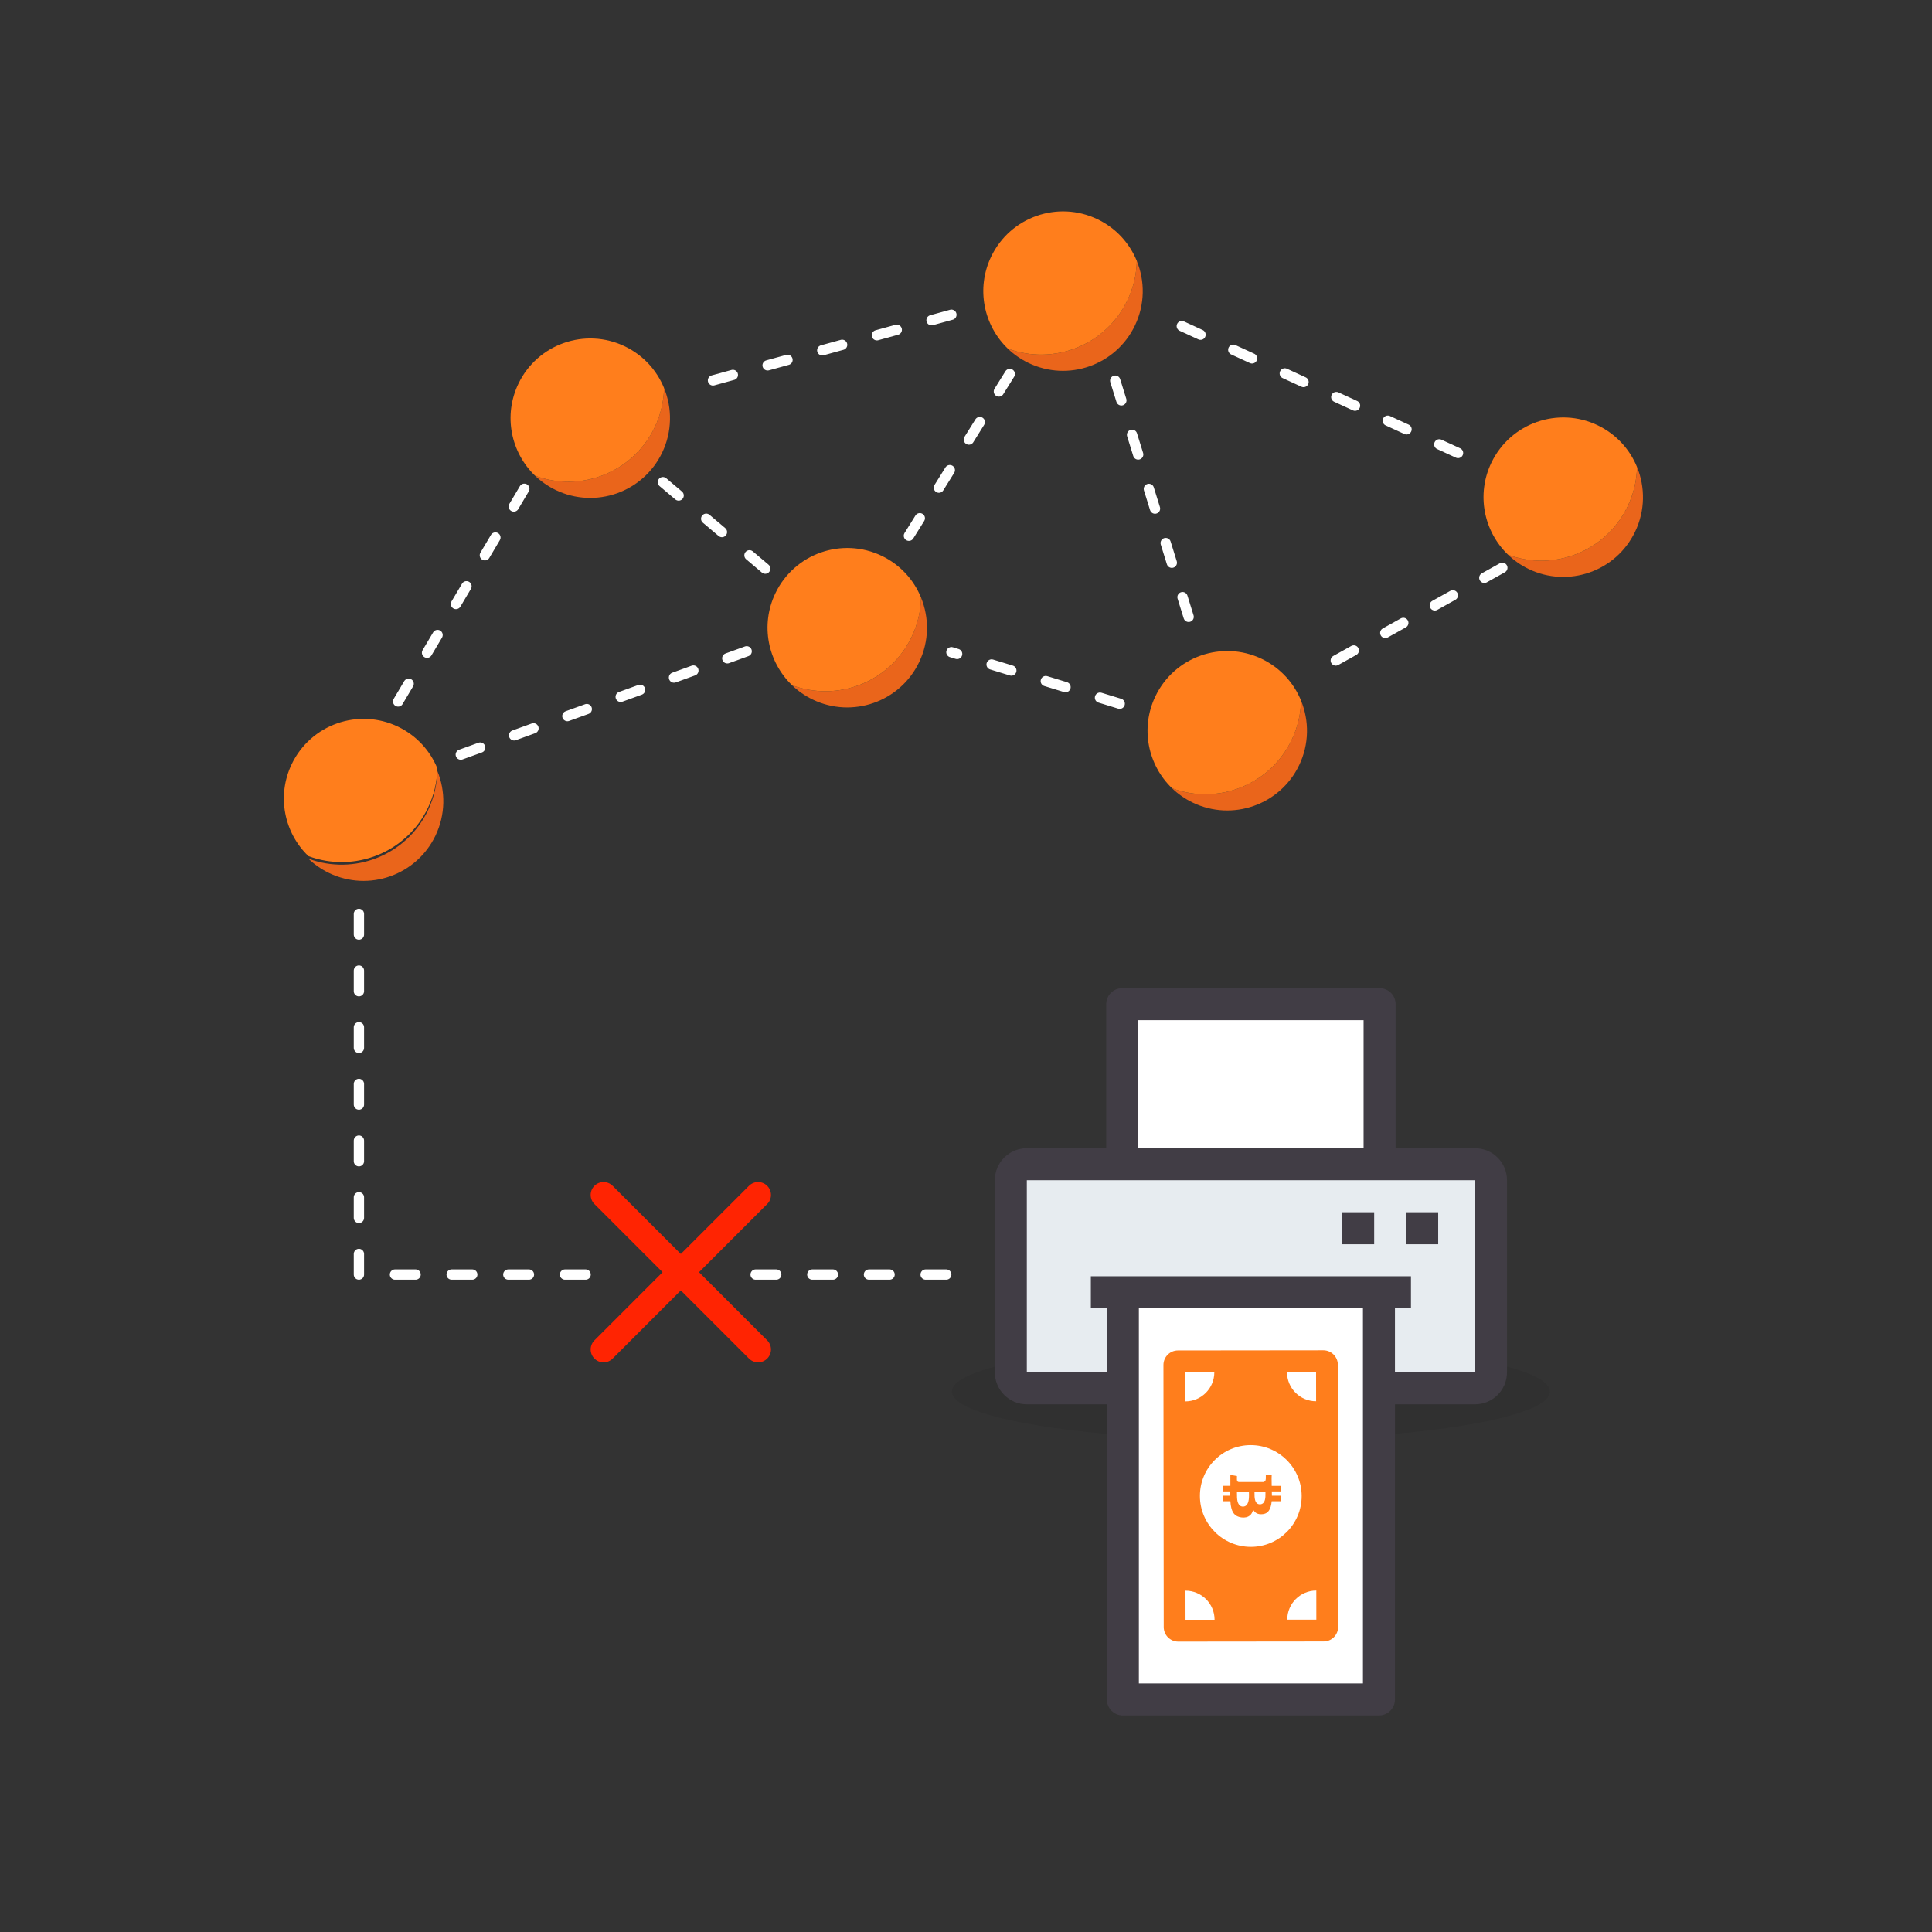 <?xml version="1.0" encoding="utf-8"?>
<!-- Generator: Adobe Illustrator 16.0.4, SVG Export Plug-In . SVG Version: 6.00 Build 0)  -->
<!DOCTYPE svg PUBLIC "-//W3C//DTD SVG 1.1//EN" "http://www.w3.org/Graphics/SVG/1.1/DTD/svg11.dtd">
<svg version="1.1" id="Layer_1" xmlns="http://www.w3.org/2000/svg" xmlns:xlink="http://www.w3.org/1999/xlink" x="0px" y="0px"
	 width="375px" height="375px" viewBox="0 0 375 375" enable-background="new 0 0 375 375" xml:space="preserve">
<rect x="0" y="0" width="375" height="375" fill="#333333" stroke="none"/>
<g>
	<ellipse opacity="0.2" fill="#232323" enable-background="new    " cx="242.799" cy="270.101" rx="58.035" ry="9.369"/>
	<path fill="#413D45" d="M286.293,222.869h-15.409v-27.961c0-1.716-1.39-3.106-3.106-3.106h-49.956
		c-1.716,0-3.106,1.391-3.106,3.106v27.961h-15.409c-3.432,0-6.214,2.781-6.214,6.213v37.281c0,3.431,2.782,6.213,6.214,6.213
		h15.533v57.287c0,1.717,1.391,3.107,3.106,3.107h49.707c1.717,0,3.107-1.391,3.107-3.107v-57.287h15.533
		c3.431,0,6.213-2.782,6.213-6.213v-37.281C292.506,225.65,289.724,222.869,286.293,222.869z"/>
	<rect x="220.928" y="198.016" fill="#FFFFFF" width="43.742" height="24.854"/>
	<rect x="221.053" y="253.937" fill="#FFFFFF" width="43.493" height="72.82"/>
	<polygon fill="#E7ECF0" points="286.293,266.363 270.76,266.363 270.76,253.937 273.866,253.937 273.866,247.723 211.732,247.723 
		211.732,253.937 214.839,253.937 214.839,266.363 199.306,266.363 199.306,229.082 286.293,229.082 	"/>
	<rect x="272.938" y="235.296" fill="#413D45" width="6.214" height="6.213"/>
	<rect x="260.512" y="235.296" fill="#413D45" width="6.213" height="6.213"/>
	<g>
		<g>
			<g>
				<path fill="#FF7E1C" d="M259.732,315.783l-0.054-50.867c-0.001-1.56-1.267-2.824-2.825-2.822l-28.213,0.03
					c-1.559,0.001-2.82,1.269-2.818,2.829l0.055,50.865c0,1.561,1.266,2.824,2.823,2.823l28.214-0.03
					C258.472,318.609,259.734,317.343,259.732,315.783z"/>
			</g>
			<path fill="#FFFFFF" d="M230.057,266.361l5.642-0.006c0.003,3.121-2.521,5.653-5.637,5.656L230.057,266.361z"/>
			<path fill="#FFFFFF" d="M249.805,266.34l5.644-0.006l0.006,5.651C252.337,271.988,249.809,269.462,249.805,266.34z"/>
			<path fill="#FFFFFF" d="M230.107,314.402l-0.007-5.653c3.117-0.003,5.646,2.523,5.648,5.648L230.107,314.402z"/>
			<path fill="#FFFFFF" d="M249.856,314.382c-0.004-3.124,2.52-5.657,5.638-5.66l0.005,5.654L249.856,314.382z"/>
			<path fill="#FFFFFF" d="M232.902,290.372c-0.012-5.453,4.401-9.876,9.854-9.878c5.453-0.004,9.885,4.415,9.896,9.868
				c0.012,5.454-4.4,9.878-9.854,9.881C237.344,300.246,232.914,295.825,232.902,290.372z"/>
		</g>
		<g>
			<g>
				<g>
					<path fill="#FF7E1C" d="M242.551,294.186c-0.366,0.293-0.871,0.41-1.515,0.352c-0.778-0.088-1.343-0.41-1.693-0.967
						c-0.294-0.484-0.469-1.21-0.528-2.178h-1.494v-1.075h1.474v-0.835h-1.474v-1.078h1.494v-2.131l1.275,0.22v0.22
						c-0.016,0.352-0.007,0.577,0.022,0.68c0.044,0.147,0.153,0.235,0.329,0.265h4.77c0.234-0.044,0.381-0.168,0.439-0.373
						c0.044-0.132,0.059-0.41,0.044-0.835v-0.176h1.143l-0.022,0.659c0,0.776,0.008,1.267,0.022,1.472h1.735v1.078h-1.715
						l0.023,0.835h1.691v1.075h-1.736c-0.072,0.747-0.233,1.318-0.482,1.715c-0.293,0.483-0.732,0.747-1.318,0.791
						c-0.85,0.088-1.45-0.211-1.803-0.9l0,0C243.116,293.541,242.888,293.937,242.551,294.186L242.551,294.186z M243.497,289.503
						v0.176c-0.016,0.615,0.021,1.093,0.108,1.43c0.146,0.586,0.463,0.879,0.946,0.879s0.806-0.286,0.967-0.858
						c0.089-0.322,0.124-0.797,0.108-1.427c-0.014-0.104-0.021-0.17-0.021-0.199H243.497L243.497,289.503z M240.09,289.702
						c-0.015,0.747,0.023,1.311,0.111,1.691c0.176,0.688,0.527,1.034,1.055,1.034s0.879-0.338,1.055-1.012
						c0.102-0.365,0.138-0.923,0.108-1.67v-0.243h-2.329V289.702L240.09,289.702z"/>
				</g>
			</g>
		</g>
	</g>
</g>
<g>
	<g>
		
			<line fill="none" stroke="#FF2402" stroke-width="5" stroke-linecap="round" stroke-miterlimit="10" x1="117.146" y1="261.935" x2="147.145" y2="231.935"/>
	</g>
	<g>
		
			<line fill="none" stroke="#FF2402" stroke-width="5" stroke-linecap="round" stroke-miterlimit="10" x1="147.145" y1="261.933" x2="117.146" y2="231.936"/>
	</g>
</g>
<g>
	<path fill="#EA651B" d="M292.706,107.667c1.152,1.105,2.495,2.051,4.011,2.78c7.7,3.704,16.946,0.466,20.65-7.235
		c1.977-4.108,1.975-8.655,0.375-12.566c-0.051,2.58-0.642,5.19-1.834,7.668C311.714,107.034,301.598,110.984,292.706,107.667z"/>
	<g>
		<path fill="#FF7E1C" d="M289.482,89.797c-2.975,6.184-1.471,13.362,3.224,17.869c8.892,3.317,19.008-0.633,23.202-9.353
			c1.192-2.479,1.783-5.088,1.834-7.669c-1.396-3.421-4.018-6.354-7.61-8.083C302.432,78.858,293.188,82.098,289.482,89.797z"/>
	</g>
</g>
<g>
	<path fill="#EA651B" d="M227.492,153c1.152,1.105,2.496,2.051,4.012,2.781c7.699,3.703,16.945,0.465,20.65-7.236
		c1.976-4.107,1.975-8.655,0.375-12.566c-0.051,2.58-0.643,5.19-1.834,7.668C246.5,152.367,236.385,156.318,227.492,153z"/>
	<path fill="#FF7E1C" d="M224.27,135.13c-2.975,6.184-1.471,13.362,3.223,17.869c8.892,3.318,19.008-0.633,23.203-9.353
		c1.191-2.478,1.783-5.088,1.834-7.669c-1.397-3.42-4.019-6.354-7.611-8.082C237.218,124.191,227.974,127.431,224.27,135.13z"/>
</g>
<g>
	<path fill="#EA651B" d="M195.613,67.667c1.152,1.105,2.494,2.051,4.011,2.781c7.7,3.704,16.946,0.465,20.65-7.236
		c1.976-4.108,1.975-8.655,0.375-12.567c-0.051,2.581-0.642,5.191-1.834,7.668C214.621,67.034,204.505,70.984,195.613,67.667z"/>
	<path fill="#FF7E1C" d="M192.39,49.797c-2.975,6.184-1.471,13.362,3.224,17.869c8.891,3.318,19.008-0.633,23.202-9.353
		c1.192-2.478,1.783-5.088,1.834-7.669c-1.397-3.42-4.019-6.354-7.611-8.083C205.338,38.858,196.094,42.098,192.39,49.797z"/>
</g>
<g>
	<path fill="#EA651B" d="M153.733,133c1.152,1.105,2.495,2.051,4.011,2.781c7.7,3.703,16.946,0.465,20.65-7.236
		c1.976-4.107,1.975-8.655,0.375-12.566c-0.051,2.58-0.643,5.19-1.834,7.668C172.741,132.367,162.625,136.318,153.733,133z"/>
	<path fill="#FF7E1C" d="M150.51,115.13c-2.975,6.184-1.471,13.362,3.223,17.869c8.892,3.318,19.008-0.633,23.203-9.353
		c1.192-2.478,1.783-5.088,1.834-7.668c-1.398-3.421-4.019-6.355-7.611-8.083C163.458,104.191,154.214,107.431,150.51,115.13z"/>
</g>
<g>
	<path fill="#EA651B" d="M59.856,166.667c1.152,1.105,2.495,2.051,4.011,2.78c7.7,3.704,16.947,0.466,20.651-7.235
		c1.976-4.108,1.975-8.655,0.375-12.567c-0.051,2.581-0.643,5.191-1.834,7.669C78.864,166.034,68.749,169.984,59.856,166.667z"/>
	<path fill="#FF7E1C" d="M56.633,148.297c-2.975,6.184-1.471,13.362,3.223,17.869c8.891,3.317,19.007-0.633,23.202-9.353
		c1.192-2.479,1.784-5.088,1.834-7.669c-1.397-3.421-4.019-6.354-7.611-8.083C69.582,137.358,60.337,140.597,56.633,148.297z"/>
</g>
<g>
	<path fill="#EA651B" d="M103.853,92.333c1.152,1.105,2.495,2.051,4.011,2.78c7.7,3.704,16.946,0.466,20.65-7.235
		c1.976-4.108,1.975-8.656,0.375-12.567c-0.051,2.581-0.643,5.191-1.834,7.668C122.861,91.701,112.745,95.651,103.853,92.333z"/>
	<path fill="#FF7E1C" d="M100.63,74.464c-2.975,6.183-1.471,13.361,3.223,17.869c8.892,3.317,19.008-0.633,23.203-9.353
		c1.192-2.479,1.784-5.088,1.834-7.669c-1.398-3.421-4.019-6.355-7.611-8.083C113.578,63.525,104.334,66.764,100.63,74.464z"/>
</g>
<line fill="none" stroke="#FFFFFF" stroke-width="2" stroke-linecap="round" stroke-miterlimit="10" stroke-dasharray="4,7" x1="283" y1="87.924" x2="225.666" y2="61.591"/>
<line fill="none" stroke="#FFFFFF" stroke-width="2" stroke-linecap="round" stroke-miterlimit="10" stroke-dasharray="4,7" x1="217.333" y1="136.591" x2="184.667" y2="126.591"/>
<line fill="none" stroke="#FFFFFF" stroke-width="2" stroke-linecap="round" stroke-miterlimit="10" stroke-dasharray="4,7" x1="216.467" y1="73.891" x2="231.5" y2="122.258"/>
<line fill="none" stroke="#FFFFFF" stroke-width="2" stroke-linecap="round" stroke-miterlimit="10" stroke-dasharray="4,7" x1="291.602" y1="110.206" x2="254.018" y2="131.123"/>
<line fill="none" stroke="#FFFFFF" stroke-width="2" stroke-linecap="round" stroke-miterlimit="10" stroke-dasharray="4,7" x1="196" y1="72.591" x2="175" y2="106.258"/>
<line fill="none" stroke="#FFFFFF" stroke-width="2" stroke-linecap="round" stroke-miterlimit="10" stroke-dasharray="4,7" x1="144.929" y1="126.417" x2="86.333" y2="147.591"/>
<line fill="none" stroke="#FFFFFF" stroke-width="2" stroke-linecap="round" stroke-miterlimit="10" stroke-dasharray="4,7" x1="101.768" y1="94.873" x2="75.518" y2="139.123"/>
<line fill="none" stroke="#FFFFFF" stroke-width="2" stroke-linecap="round" stroke-miterlimit="10" stroke-dasharray="4,7" x1="184.667" y1="61.091" x2="133.833" y2="75.091"/>
<line fill="none" stroke="#FFFFFF" stroke-width="2" stroke-linecap="round" stroke-miterlimit="10" stroke-dasharray="4,7" x1="128.667" y1="93.591" x2="149.05" y2="110.808"/>
<polyline fill="none" stroke="#FFFFFF" stroke-width="2" stroke-linecap="round" stroke-miterlimit="10" stroke-dasharray="4,7" points="
	69.667,177.392 69.667,247.393 117.667,247.393 "/>
<line fill="none" stroke="#FFFFFF" stroke-width="2" stroke-linecap="round" stroke-miterlimit="10" stroke-dasharray="4,7" x1="146.667" y1="247.393" x2="184.667" y2="247.393"/>
</svg>

